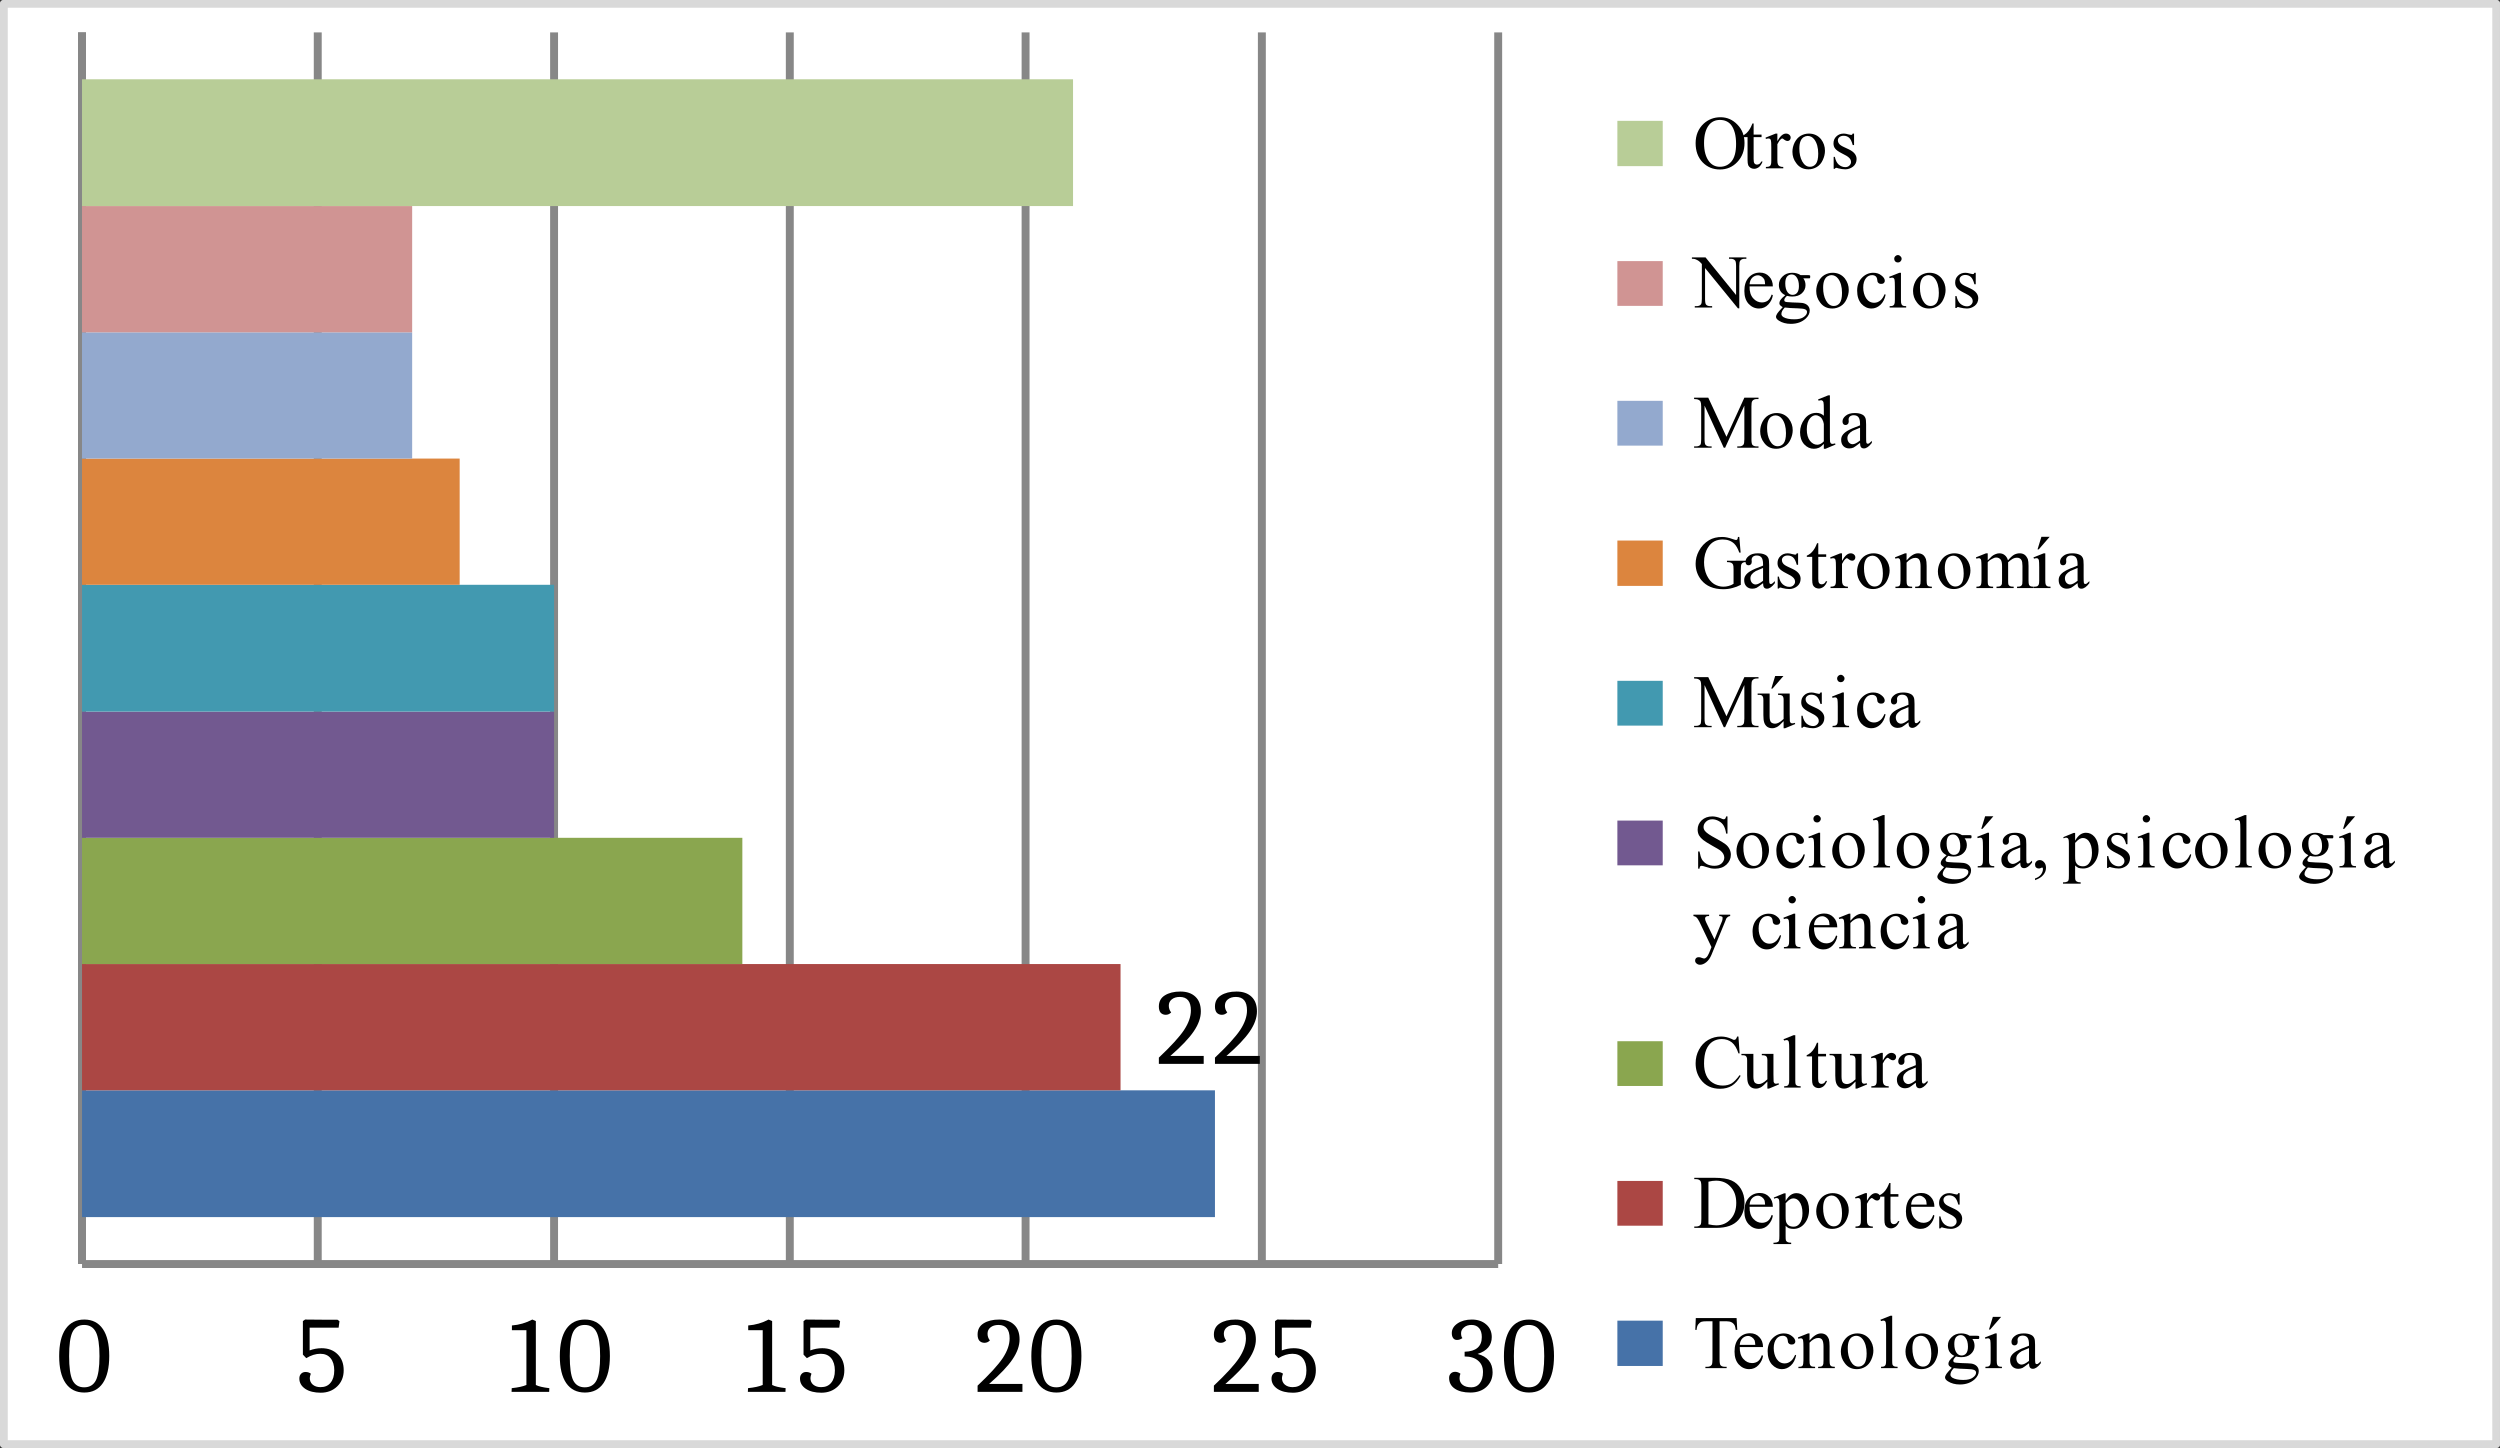 <?xml version="1.0" encoding="UTF-8"?>
<svg xmlns="http://www.w3.org/2000/svg" xmlns:xlink="http://www.w3.org/1999/xlink" width="231.7pt" height="134.199pt" viewBox="0 0 231.7 134.199" version="1.1">
<rect x="0" y="0" width="231.7" height="134.199" fill="#333333" stroke="none"/>
<defs>
<g>
<symbol overflow="visible" id="glyph0-0">
<path style="stroke:none;" d=""/>
</symbol>
<symbol overflow="visible" id="glyph0-1">
<path style="stroke:none;" d="M 1.406 -3.312 C 1.406 -2.27 1.508 -1.523 1.719 -1.078 C 1.938 -0.641 2.297 -0.422 2.797 -0.422 C 3.305 -0.422 3.672 -0.641 3.891 -1.078 C 4.109 -1.523 4.219 -2.27 4.219 -3.312 C 4.219 -4.352 4.109 -5.094 3.891 -5.531 C 3.672 -5.977 3.305 -6.203 2.797 -6.203 C 2.297 -6.203 1.938 -5.984 1.719 -5.547 C 1.508 -5.109 1.406 -4.363 1.406 -3.312 Z M 4.531 -0.812 C 4.133 -0.227 3.562 0.062 2.812 0.062 C 2.062 0.062 1.484 -0.227 1.078 -0.812 C 0.68 -1.395 0.484 -2.227 0.484 -3.312 C 0.484 -4.406 0.68 -5.242 1.078 -5.828 C 1.484 -6.41 2.062 -6.703 2.812 -6.703 C 3.562 -6.703 4.133 -6.41 4.531 -5.828 C 4.926 -5.254 5.125 -4.422 5.125 -3.328 C 5.125 -2.234 4.926 -1.395 4.531 -0.812 Z M 4.531 -0.812 "/>
</symbol>
<symbol overflow="visible" id="glyph0-2">
<path style="stroke:none;" d="M 1.375 -6.703 C 1.926 -6.691 2.477 -6.688 3.031 -6.688 C 3.594 -6.688 4.039 -6.688 4.375 -6.688 L 4.562 -6.547 L 4.484 -5.953 L 1.797 -5.953 L 1.797 -3.844 C 2.16 -3.977 2.531 -4.047 2.906 -4.047 C 3.52 -4.047 4.016 -3.859 4.391 -3.484 C 4.766 -3.117 4.953 -2.625 4.953 -2 C 4.953 -1.383 4.75 -0.883 4.344 -0.5 C 3.938 -0.113 3.43 0.078 2.828 0.078 C 2.234 0.078 1.754 -0.039 1.391 -0.281 C 1.023 -0.531 0.844 -0.848 0.844 -1.234 C 0.844 -1.422 0.895 -1.566 1 -1.672 C 1.102 -1.785 1.242 -1.844 1.422 -1.844 C 1.609 -1.844 1.77 -1.789 1.906 -1.688 C 1.844 -1.52 1.812 -1.383 1.812 -1.281 C 1.812 -1.031 1.898 -0.828 2.078 -0.672 C 2.266 -0.516 2.504 -0.438 2.797 -0.438 C 3.203 -0.438 3.516 -0.57 3.734 -0.844 C 3.961 -1.113 4.078 -1.492 4.078 -1.984 C 4.078 -2.473 3.961 -2.852 3.734 -3.125 C 3.516 -3.395 3.195 -3.531 2.781 -3.531 C 2.363 -3.531 1.93 -3.395 1.484 -3.125 L 1.172 -3.453 L 1.172 -6.562 Z M 1.375 -6.703 "/>
</symbol>
<symbol overflow="visible" id="glyph0-3">
<path style="stroke:none;" d="M 2.688 -5.719 L 1.344 -5.719 L 1.344 -6.156 C 2.02 -6.207 2.648 -6.391 3.234 -6.703 L 3.562 -6.562 L 3.562 -0.641 C 3.789 -0.516 4.207 -0.414 4.812 -0.344 L 4.797 0 L 1.312 0 L 1.328 -0.344 C 1.922 -0.406 2.375 -0.504 2.688 -0.641 Z M 2.688 -5.719 "/>
</symbol>
<symbol overflow="visible" id="glyph0-4">
<path style="stroke:none;" d="M 4.859 -0.734 L 4.859 0 L 0.703 0 L 0.703 -0.578 C 1.828 -1.641 2.602 -2.488 3.031 -3.125 C 3.457 -3.77 3.672 -4.379 3.672 -4.953 C 3.672 -5.785 3.328 -6.203 2.641 -6.203 C 2.328 -6.203 2.078 -6.125 1.891 -5.969 C 1.711 -5.82 1.625 -5.629 1.625 -5.391 C 1.625 -5.16 1.695 -4.953 1.844 -4.766 C 1.695 -4.617 1.531 -4.547 1.344 -4.547 C 1.156 -4.547 1 -4.609 0.875 -4.734 C 0.758 -4.867 0.703 -5.062 0.703 -5.312 C 0.703 -5.77 0.883 -6.113 1.25 -6.344 C 1.625 -6.582 2.109 -6.703 2.703 -6.703 C 3.297 -6.703 3.758 -6.539 4.094 -6.219 C 4.426 -5.906 4.594 -5.453 4.594 -4.859 C 4.594 -4.273 4.375 -3.66 3.938 -3.016 C 3.508 -2.379 2.785 -1.617 1.766 -0.734 Z M 4.859 -0.734 "/>
</symbol>
<symbol overflow="visible" id="glyph0-5">
<path style="stroke:none;" d="M 2.141 -3.281 L 2.141 -3.719 C 3.203 -3.75 3.734 -4.203 3.734 -5.078 C 3.734 -5.441 3.648 -5.719 3.484 -5.906 C 3.316 -6.102 3.082 -6.203 2.781 -6.203 C 2.488 -6.203 2.254 -6.125 2.078 -5.969 C 1.898 -5.82 1.812 -5.645 1.812 -5.438 C 1.812 -5.227 1.852 -5.078 1.938 -4.984 C 1.77 -4.867 1.602 -4.812 1.438 -4.812 C 1.281 -4.812 1.16 -4.867 1.078 -4.984 C 0.992 -5.098 0.953 -5.254 0.953 -5.453 C 0.953 -5.805 1.129 -6.102 1.484 -6.344 C 1.836 -6.582 2.281 -6.703 2.812 -6.703 C 3.352 -6.703 3.797 -6.551 4.141 -6.25 C 4.484 -5.957 4.656 -5.566 4.656 -5.078 C 4.656 -4.316 4.219 -3.797 3.344 -3.516 C 4.27 -3.266 4.734 -2.695 4.734 -1.812 C 4.734 -1.258 4.539 -0.805 4.156 -0.453 C 3.781 -0.109 3.285 0.062 2.672 0.062 C 2.066 0.062 1.586 -0.055 1.234 -0.297 C 0.879 -0.535 0.703 -0.867 0.703 -1.297 C 0.703 -1.461 0.754 -1.598 0.859 -1.703 C 0.961 -1.805 1.098 -1.859 1.266 -1.859 C 1.43 -1.859 1.594 -1.801 1.75 -1.688 C 1.695 -1.539 1.672 -1.398 1.672 -1.266 C 1.672 -1.004 1.77 -0.797 1.969 -0.641 C 2.164 -0.492 2.43 -0.422 2.766 -0.422 C 3.098 -0.422 3.359 -0.547 3.547 -0.797 C 3.742 -1.047 3.844 -1.395 3.844 -1.844 C 3.844 -2.289 3.691 -2.641 3.391 -2.891 C 3.098 -3.148 2.68 -3.281 2.141 -3.281 Z M 2.141 -3.281 "/>
</symbol>
<symbol overflow="visible" id="glyph1-0">
<path style="stroke:none;" d="M 0.969 0 L 0.969 -4.375 L 4.469 -4.375 L 4.469 0 Z M 1.078 -0.109 L 4.359 -0.109 L 4.359 -4.266 L 1.078 -4.266 Z M 1.078 -0.109 "/>
</symbol>
<symbol overflow="visible" id="glyph1-1">
<path style="stroke:none;" d="M 2.562 -4.734 C 3.164 -4.734 3.688 -4.504 4.125 -4.047 C 4.562 -3.598 4.781 -3.031 4.781 -2.344 C 4.781 -1.633 4.555 -1.047 4.109 -0.578 C 3.672 -0.117 3.133 0.109 2.5 0.109 C 1.863 0.109 1.328 -0.113 0.891 -0.562 C 0.461 -1.02 0.25 -1.609 0.25 -2.328 C 0.25 -3.066 0.5 -3.672 1 -4.141 C 1.438 -4.535 1.957 -4.734 2.562 -4.734 Z M 2.5 -4.484 C 2.082 -4.484 1.75 -4.332 1.5 -4.031 C 1.188 -3.645 1.031 -3.082 1.031 -2.344 C 1.031 -1.594 1.191 -1.016 1.516 -0.609 C 1.766 -0.297 2.094 -0.141 2.5 -0.141 C 2.938 -0.141 3.297 -0.305 3.578 -0.641 C 3.859 -0.984 4 -1.52 4 -2.25 C 4 -3.039 3.844 -3.633 3.531 -4.031 C 3.281 -4.332 2.938 -4.484 2.5 -4.484 Z M 2.5 -4.484 "/>
</symbol>
<symbol overflow="visible" id="glyph1-2">
<path style="stroke:none;" d="M 1.125 -4.156 L 1.125 -3.125 L 1.859 -3.125 L 1.859 -2.891 L 1.125 -2.891 L 1.125 -0.859 C 1.125 -0.66 1.148 -0.523 1.203 -0.453 C 1.266 -0.379 1.344 -0.344 1.438 -0.344 C 1.508 -0.344 1.582 -0.363 1.656 -0.406 C 1.727 -0.457 1.785 -0.531 1.828 -0.625 L 1.953 -0.625 C 1.867 -0.395 1.754 -0.223 1.609 -0.109 C 1.461 -0.004 1.316 0.047 1.172 0.047 C 1.066 0.047 0.961 0.02 0.859 -0.031 C 0.754 -0.094 0.676 -0.176 0.625 -0.281 C 0.582 -0.395 0.562 -0.562 0.562 -0.781 L 0.562 -2.891 L 0.062 -2.891 L 0.062 -3 C 0.188 -3.051 0.316 -3.133 0.453 -3.25 C 0.586 -3.375 0.703 -3.52 0.797 -3.688 C 0.848 -3.77 0.922 -3.926 1.016 -4.156 Z M 1.125 -4.156 "/>
</symbol>
<symbol overflow="visible" id="glyph1-3">
<path style="stroke:none;" d="M 1.141 -3.219 L 1.141 -2.516 C 1.398 -2.984 1.664 -3.219 1.938 -3.219 C 2.062 -3.219 2.164 -3.18 2.25 -3.109 C 2.332 -3.035 2.375 -2.945 2.375 -2.844 C 2.375 -2.75 2.344 -2.672 2.281 -2.609 C 2.227 -2.555 2.16 -2.531 2.078 -2.531 C 1.992 -2.531 1.898 -2.566 1.797 -2.641 C 1.703 -2.723 1.633 -2.766 1.594 -2.766 C 1.551 -2.766 1.504 -2.738 1.453 -2.688 C 1.348 -2.594 1.242 -2.441 1.141 -2.234 L 1.141 -0.734 C 1.141 -0.555 1.16 -0.426 1.203 -0.344 C 1.234 -0.281 1.285 -0.227 1.359 -0.188 C 1.43 -0.145 1.539 -0.125 1.688 -0.125 L 1.688 0 L 0.078 0 L 0.078 -0.125 C 0.234 -0.125 0.352 -0.148 0.438 -0.203 C 0.488 -0.234 0.523 -0.289 0.547 -0.375 C 0.566 -0.414 0.578 -0.523 0.578 -0.703 L 0.578 -1.922 C 0.578 -2.285 0.566 -2.5 0.547 -2.562 C 0.535 -2.633 0.508 -2.688 0.469 -2.719 C 0.426 -2.75 0.375 -2.766 0.312 -2.766 C 0.25 -2.766 0.172 -2.75 0.078 -2.719 L 0.047 -2.844 L 0.984 -3.219 Z M 1.141 -3.219 "/>
</symbol>
<symbol overflow="visible" id="glyph1-4">
<path style="stroke:none;" d="M 1.75 -3.219 C 2.227 -3.219 2.609 -3.039 2.891 -2.688 C 3.129 -2.375 3.25 -2.02 3.25 -1.625 C 3.25 -1.344 3.18 -1.055 3.047 -0.766 C 2.922 -0.484 2.738 -0.27 2.5 -0.125 C 2.258 0.02 2 0.094 1.719 0.094 C 1.238 0.094 0.863 -0.094 0.594 -0.469 C 0.352 -0.781 0.234 -1.133 0.234 -1.531 C 0.234 -1.82 0.301 -2.109 0.438 -2.391 C 0.582 -2.672 0.77 -2.879 1 -3.016 C 1.238 -3.148 1.488 -3.219 1.75 -3.219 Z M 1.641 -3 C 1.523 -3 1.406 -2.961 1.281 -2.891 C 1.156 -2.816 1.055 -2.691 0.984 -2.516 C 0.91 -2.336 0.875 -2.109 0.875 -1.828 C 0.875 -1.367 0.961 -0.973 1.141 -0.641 C 1.328 -0.305 1.566 -0.141 1.859 -0.141 C 2.078 -0.141 2.258 -0.227 2.406 -0.406 C 2.551 -0.594 2.625 -0.91 2.625 -1.359 C 2.625 -1.91 2.504 -2.348 2.266 -2.672 C 2.098 -2.891 1.891 -3 1.641 -3 Z M 1.641 -3 "/>
</symbol>
<symbol overflow="visible" id="glyph1-5">
<path style="stroke:none;" d="M 2.25 -3.219 L 2.25 -2.156 L 2.125 -2.156 C 2.039 -2.488 1.93 -2.711 1.797 -2.828 C 1.66 -2.953 1.488 -3.016 1.281 -3.016 C 1.125 -3.016 0.992 -2.973 0.891 -2.891 C 0.797 -2.805 0.75 -2.711 0.75 -2.609 C 0.75 -2.484 0.785 -2.375 0.859 -2.281 C 0.922 -2.188 1.062 -2.086 1.281 -1.984 L 1.781 -1.75 C 2.25 -1.52 2.484 -1.223 2.484 -0.859 C 2.484 -0.566 2.375 -0.332 2.156 -0.156 C 1.938 0.008 1.695 0.094 1.438 0.094 C 1.238 0.094 1.02 0.062 0.781 0 C 0.695 -0.031 0.633 -0.047 0.594 -0.047 C 0.539 -0.047 0.5 -0.016 0.469 0.047 L 0.359 0.047 L 0.359 -1.062 L 0.469 -1.062 C 0.531 -0.75 0.648 -0.508 0.828 -0.344 C 1.016 -0.188 1.219 -0.109 1.438 -0.109 C 1.594 -0.109 1.719 -0.156 1.812 -0.25 C 1.914 -0.344 1.969 -0.453 1.969 -0.578 C 1.969 -0.734 1.91 -0.863 1.797 -0.969 C 1.691 -1.082 1.473 -1.219 1.141 -1.375 C 0.816 -1.539 0.602 -1.691 0.5 -1.828 C 0.395 -1.953 0.344 -2.113 0.344 -2.312 C 0.344 -2.57 0.43 -2.785 0.609 -2.953 C 0.785 -3.129 1.016 -3.219 1.297 -3.219 C 1.422 -3.219 1.566 -3.191 1.734 -3.141 C 1.859 -3.109 1.938 -3.094 1.969 -3.094 C 2.008 -3.094 2.039 -3.098 2.062 -3.109 C 2.082 -3.129 2.102 -3.164 2.125 -3.219 Z M 2.25 -3.219 "/>
</symbol>
<symbol overflow="visible" id="glyph1-6">
<path style="stroke:none;" d="M -0.094 -4.641 L 1.172 -4.641 L 4 -1.156 L 4 -3.828 C 4 -4.117 3.969 -4.297 3.906 -4.359 C 3.82 -4.461 3.688 -4.516 3.5 -4.516 L 3.344 -4.516 L 3.344 -4.641 L 4.953 -4.641 L 4.953 -4.516 L 4.797 -4.516 C 4.598 -4.516 4.457 -4.453 4.375 -4.328 C 4.32 -4.254 4.297 -4.086 4.297 -3.828 L 4.297 0.078 L 4.172 0.078 L 1.125 -3.656 L 1.125 -0.797 C 1.125 -0.516 1.156 -0.336 1.219 -0.266 C 1.301 -0.172 1.43 -0.125 1.609 -0.125 L 1.781 -0.125 L 1.781 0 L 0.172 0 L 0.172 -0.125 L 0.328 -0.125 C 0.523 -0.125 0.664 -0.18 0.75 -0.297 C 0.801 -0.367 0.828 -0.535 0.828 -0.797 L 0.828 -4.031 C 0.691 -4.188 0.586 -4.285 0.516 -4.328 C 0.441 -4.379 0.336 -4.43 0.203 -4.484 C 0.141 -4.504 0.039 -4.516 -0.094 -4.516 Z M -0.094 -4.641 "/>
</symbol>
<symbol overflow="visible" id="glyph1-7">
<path style="stroke:none;" d="M 0.75 -1.953 C 0.738 -1.484 0.848 -1.117 1.078 -0.859 C 1.305 -0.598 1.578 -0.469 1.891 -0.469 C 2.086 -0.469 2.266 -0.52 2.422 -0.625 C 2.578 -0.738 2.703 -0.93 2.797 -1.203 L 2.906 -1.141 C 2.863 -0.828 2.723 -0.539 2.484 -0.281 C 2.254 -0.031 1.969 0.094 1.625 0.094 C 1.25 0.094 0.926 -0.051 0.656 -0.344 C 0.395 -0.633 0.266 -1.031 0.266 -1.531 C 0.266 -2.062 0.398 -2.477 0.672 -2.781 C 0.941 -3.082 1.285 -3.234 1.703 -3.234 C 2.055 -3.234 2.344 -3.113 2.562 -2.875 C 2.789 -2.645 2.906 -2.336 2.906 -1.953 Z M 0.75 -2.156 L 2.188 -2.156 C 2.176 -2.352 2.156 -2.492 2.125 -2.578 C 2.062 -2.703 1.973 -2.801 1.859 -2.875 C 1.754 -2.945 1.641 -2.984 1.516 -2.984 C 1.328 -2.984 1.156 -2.91 1 -2.766 C 0.852 -2.617 0.77 -2.414 0.75 -2.156 Z M 0.75 -2.156 "/>
</symbol>
<symbol overflow="visible" id="glyph1-8">
<path style="stroke:none;" d="M 1.062 -1.141 C 0.863 -1.234 0.711 -1.363 0.609 -1.531 C 0.516 -1.695 0.469 -1.883 0.469 -2.094 C 0.469 -2.395 0.582 -2.656 0.812 -2.875 C 1.039 -3.102 1.336 -3.219 1.703 -3.219 C 2.004 -3.219 2.266 -3.145 2.484 -3 L 3.141 -3 C 3.242 -3 3.301 -2.992 3.312 -2.984 C 3.332 -2.984 3.348 -2.977 3.359 -2.969 C 3.367 -2.945 3.375 -2.91 3.375 -2.859 C 3.375 -2.797 3.367 -2.754 3.359 -2.734 C 3.348 -2.723 3.332 -2.711 3.312 -2.703 C 3.301 -2.703 3.242 -2.703 3.141 -2.703 L 2.734 -2.703 C 2.867 -2.535 2.938 -2.32 2.938 -2.062 C 2.938 -1.77 2.82 -1.52 2.594 -1.312 C 2.375 -1.113 2.078 -1.016 1.703 -1.016 C 1.547 -1.016 1.383 -1.035 1.219 -1.078 C 1.125 -0.992 1.055 -0.914 1.016 -0.844 C 0.984 -0.781 0.969 -0.727 0.969 -0.688 C 0.969 -0.645 0.984 -0.602 1.016 -0.562 C 1.055 -0.531 1.133 -0.508 1.25 -0.5 C 1.312 -0.488 1.469 -0.477 1.719 -0.469 C 2.188 -0.457 2.492 -0.441 2.641 -0.422 C 2.848 -0.391 3.016 -0.312 3.141 -0.188 C 3.266 -0.062 3.328 0.094 3.328 0.281 C 3.328 0.539 3.207 0.785 2.969 1.016 C 2.613 1.348 2.148 1.516 1.578 1.516 C 1.141 1.516 0.77 1.414 0.469 1.219 C 0.289 1.102 0.203 0.984 0.203 0.859 C 0.203 0.805 0.219 0.75 0.25 0.688 C 0.281 0.602 0.359 0.488 0.484 0.344 C 0.504 0.32 0.617 0.195 0.828 -0.031 C 0.711 -0.102 0.629 -0.164 0.578 -0.219 C 0.535 -0.27 0.516 -0.332 0.516 -0.406 C 0.516 -0.488 0.547 -0.582 0.609 -0.688 C 0.672 -0.789 0.82 -0.941 1.062 -1.141 Z M 1.656 -3.062 C 1.477 -3.062 1.332 -2.992 1.219 -2.859 C 1.113 -2.723 1.062 -2.516 1.062 -2.234 C 1.062 -1.879 1.133 -1.602 1.281 -1.406 C 1.406 -1.25 1.555 -1.172 1.734 -1.172 C 1.91 -1.172 2.051 -1.234 2.156 -1.359 C 2.27 -1.492 2.328 -1.703 2.328 -1.984 C 2.328 -2.348 2.25 -2.629 2.094 -2.828 C 1.977 -2.984 1.832 -3.062 1.656 -3.062 Z M 1.016 0 C 0.91 0.113 0.832 0.219 0.781 0.312 C 0.727 0.414 0.703 0.516 0.703 0.609 C 0.703 0.711 0.766 0.805 0.891 0.891 C 1.117 1.023 1.453 1.094 1.891 1.094 C 2.297 1.094 2.594 1.02 2.781 0.875 C 2.977 0.738 3.078 0.586 3.078 0.422 C 3.078 0.305 3.02 0.223 2.906 0.172 C 2.789 0.117 2.555 0.086 2.203 0.078 C 1.691 0.066 1.297 0.039 1.016 0 Z M 1.016 0 "/>
</symbol>
<symbol overflow="visible" id="glyph1-9">
<path style="stroke:none;" d="M 2.875 -1.188 C 2.789 -0.781 2.625 -0.461 2.375 -0.234 C 2.133 -0.016 1.863 0.094 1.562 0.094 C 1.207 0.094 0.895 -0.051 0.625 -0.344 C 0.363 -0.645 0.234 -1.051 0.234 -1.562 C 0.234 -2.051 0.379 -2.445 0.672 -2.75 C 0.973 -3.062 1.328 -3.219 1.734 -3.219 C 2.035 -3.219 2.285 -3.133 2.484 -2.969 C 2.691 -2.812 2.797 -2.645 2.797 -2.469 C 2.797 -2.383 2.766 -2.316 2.703 -2.266 C 2.648 -2.211 2.57 -2.188 2.469 -2.188 C 2.332 -2.188 2.234 -2.227 2.172 -2.312 C 2.129 -2.352 2.102 -2.441 2.094 -2.578 C 2.082 -2.711 2.035 -2.816 1.953 -2.891 C 1.867 -2.961 1.758 -3 1.625 -3 C 1.395 -3 1.207 -2.91 1.062 -2.734 C 0.883 -2.516 0.797 -2.223 0.797 -1.859 C 0.797 -1.484 0.883 -1.148 1.062 -0.859 C 1.25 -0.578 1.5 -0.438 1.812 -0.438 C 2.031 -0.438 2.227 -0.516 2.406 -0.672 C 2.531 -0.773 2.656 -0.961 2.781 -1.234 Z M 2.875 -1.188 "/>
</symbol>
<symbol overflow="visible" id="glyph1-10">
<path style="stroke:none;" d="M 1.016 -4.859 C 1.109 -4.859 1.188 -4.82 1.25 -4.75 C 1.32 -4.688 1.359 -4.609 1.359 -4.516 C 1.359 -4.422 1.32 -4.336 1.25 -4.266 C 1.188 -4.203 1.109 -4.172 1.016 -4.172 C 0.922 -4.172 0.836 -4.203 0.766 -4.266 C 0.703 -4.336 0.672 -4.422 0.672 -4.516 C 0.672 -4.609 0.703 -4.688 0.766 -4.75 C 0.836 -4.82 0.922 -4.859 1.016 -4.859 Z M 1.297 -3.219 L 1.297 -0.703 C 1.297 -0.504 1.312 -0.375 1.344 -0.312 C 1.375 -0.25 1.414 -0.203 1.469 -0.172 C 1.52 -0.141 1.625 -0.125 1.781 -0.125 L 1.781 0 L 0.25 0 L 0.25 -0.125 C 0.406 -0.125 0.508 -0.141 0.562 -0.172 C 0.613 -0.203 0.656 -0.25 0.688 -0.312 C 0.719 -0.383 0.734 -0.516 0.734 -0.703 L 0.734 -1.922 C 0.734 -2.254 0.723 -2.473 0.703 -2.578 C 0.68 -2.648 0.656 -2.695 0.625 -2.719 C 0.594 -2.75 0.547 -2.766 0.484 -2.766 C 0.422 -2.766 0.344 -2.75 0.25 -2.719 L 0.203 -2.844 L 1.156 -3.219 Z M 1.297 -3.219 "/>
</symbol>
<symbol overflow="visible" id="glyph1-11">
<path style="stroke:none;" d="M 2.859 0 L 1.078 -3.906 L 1.078 -0.797 C 1.078 -0.516 1.109 -0.336 1.172 -0.266 C 1.254 -0.172 1.383 -0.125 1.562 -0.125 L 1.734 -0.125 L 1.734 0 L 0.109 0 L 0.109 -0.125 L 0.281 -0.125 C 0.477 -0.125 0.617 -0.18 0.703 -0.297 C 0.742 -0.367 0.766 -0.535 0.766 -0.797 L 0.766 -3.828 C 0.766 -4.035 0.742 -4.188 0.703 -4.281 C 0.672 -4.344 0.613 -4.395 0.531 -4.438 C 0.445 -4.488 0.305 -4.516 0.109 -4.516 L 0.109 -4.641 L 1.422 -4.641 L 3.109 -1.016 L 4.766 -4.641 L 6.078 -4.641 L 6.078 -4.516 L 5.922 -4.516 C 5.723 -4.516 5.582 -4.453 5.5 -4.328 C 5.445 -4.254 5.422 -4.086 5.422 -3.828 L 5.422 -0.797 C 5.422 -0.516 5.453 -0.336 5.516 -0.266 C 5.598 -0.172 5.734 -0.125 5.922 -0.125 L 6.078 -0.125 L 6.078 0 L 4.109 0 L 4.109 -0.125 L 4.266 -0.125 C 4.461 -0.125 4.602 -0.18 4.688 -0.297 C 4.738 -0.367 4.766 -0.535 4.766 -0.797 L 4.766 -3.906 L 2.984 0 Z M 2.859 0 "/>
</symbol>
<symbol overflow="visible" id="glyph1-12">
<path style="stroke:none;" d="M 2.438 -0.359 C 2.281 -0.191 2.129 -0.07 1.984 0 C 1.836 0.062 1.68 0.094 1.516 0.094 C 1.172 0.094 0.867 -0.047 0.609 -0.328 C 0.359 -0.617 0.234 -0.988 0.234 -1.438 C 0.234 -1.883 0.375 -2.297 0.656 -2.672 C 0.938 -3.047 1.301 -3.234 1.75 -3.234 C 2.02 -3.234 2.25 -3.145 2.438 -2.969 L 2.438 -3.547 C 2.438 -3.898 2.426 -4.117 2.406 -4.203 C 2.383 -4.285 2.352 -4.336 2.312 -4.359 C 2.281 -4.391 2.238 -4.406 2.188 -4.406 C 2.125 -4.406 2.047 -4.391 1.953 -4.359 L 1.906 -4.484 L 2.844 -4.859 L 3 -4.859 L 3 -1.234 C 3 -0.867 3.004 -0.645 3.016 -0.562 C 3.035 -0.488 3.062 -0.438 3.094 -0.406 C 3.133 -0.375 3.18 -0.359 3.234 -0.359 C 3.297 -0.359 3.379 -0.375 3.484 -0.406 L 3.516 -0.297 L 2.594 0.094 L 2.438 0.094 Z M 2.438 -0.594 L 2.438 -2.203 C 2.414 -2.359 2.367 -2.5 2.297 -2.625 C 2.234 -2.75 2.145 -2.844 2.031 -2.906 C 1.914 -2.977 1.805 -3.016 1.703 -3.016 C 1.504 -3.016 1.328 -2.926 1.172 -2.75 C 0.961 -2.508 0.859 -2.16 0.859 -1.703 C 0.859 -1.242 0.957 -0.891 1.156 -0.641 C 1.352 -0.398 1.578 -0.281 1.828 -0.281 C 2.035 -0.281 2.238 -0.383 2.438 -0.594 Z M 2.438 -0.594 "/>
</symbol>
<symbol overflow="visible" id="glyph1-13">
<path style="stroke:none;" d="M 2 -0.453 C 1.676 -0.203 1.473 -0.055 1.391 -0.016 C 1.266 0.035 1.133 0.062 1 0.062 C 0.781 0.062 0.598 -0.008 0.453 -0.156 C 0.316 -0.301 0.25 -0.492 0.25 -0.734 C 0.25 -0.891 0.285 -1.023 0.359 -1.141 C 0.453 -1.297 0.613 -1.441 0.844 -1.578 C 1.07 -1.711 1.457 -1.879 2 -2.078 L 2 -2.203 C 2 -2.516 1.945 -2.727 1.844 -2.844 C 1.75 -2.957 1.602 -3.016 1.406 -3.016 C 1.27 -3.016 1.156 -2.977 1.062 -2.906 C 0.977 -2.82 0.938 -2.727 0.938 -2.625 L 0.953 -2.438 C 0.953 -2.332 0.922 -2.25 0.859 -2.188 C 0.805 -2.133 0.738 -2.109 0.656 -2.109 C 0.57 -2.109 0.504 -2.133 0.453 -2.188 C 0.398 -2.25 0.375 -2.332 0.375 -2.438 C 0.375 -2.633 0.473 -2.812 0.672 -2.969 C 0.867 -3.133 1.148 -3.219 1.516 -3.219 C 1.797 -3.219 2.023 -3.172 2.203 -3.078 C 2.336 -3.016 2.438 -2.906 2.5 -2.75 C 2.539 -2.656 2.562 -2.457 2.562 -2.156 L 2.562 -1.094 C 2.562 -0.789 2.566 -0.602 2.578 -0.531 C 2.586 -0.469 2.602 -0.426 2.625 -0.406 C 2.656 -0.383 2.688 -0.375 2.719 -0.375 C 2.758 -0.375 2.789 -0.379 2.812 -0.391 C 2.863 -0.422 2.957 -0.504 3.094 -0.641 L 3.094 -0.453 C 2.832 -0.109 2.586 0.062 2.359 0.062 C 2.242 0.062 2.156 0.023 2.094 -0.047 C 2.031 -0.129 2 -0.266 2 -0.453 Z M 2 -0.672 L 2 -1.859 C 1.656 -1.723 1.43 -1.629 1.328 -1.578 C 1.148 -1.473 1.02 -1.363 0.938 -1.25 C 0.863 -1.145 0.828 -1.031 0.828 -0.906 C 0.828 -0.738 0.875 -0.598 0.969 -0.484 C 1.07 -0.379 1.188 -0.328 1.312 -0.328 C 1.477 -0.328 1.707 -0.441 2 -0.672 Z M 2 -0.672 "/>
</symbol>
<symbol overflow="visible" id="glyph1-14">
<path style="stroke:none;" d="M 4.297 -4.734 L 4.422 -3.281 L 4.297 -3.281 C 4.172 -3.645 4.016 -3.922 3.828 -4.109 C 3.555 -4.367 3.203 -4.5 2.766 -4.5 C 2.172 -4.5 1.723 -4.266 1.422 -3.797 C 1.16 -3.398 1.031 -2.93 1.031 -2.391 C 1.031 -1.953 1.113 -1.551 1.281 -1.188 C 1.457 -0.82 1.68 -0.551 1.953 -0.375 C 2.234 -0.207 2.52 -0.125 2.812 -0.125 C 2.977 -0.125 3.141 -0.145 3.297 -0.188 C 3.461 -0.227 3.617 -0.297 3.766 -0.391 L 3.766 -1.719 C 3.766 -1.957 3.75 -2.109 3.719 -2.172 C 3.688 -2.242 3.629 -2.301 3.547 -2.344 C 3.473 -2.383 3.344 -2.406 3.156 -2.406 L 3.156 -2.531 L 4.953 -2.531 L 4.953 -2.406 L 4.875 -2.406 C 4.695 -2.406 4.57 -2.344 4.5 -2.219 C 4.457 -2.133 4.438 -1.969 4.438 -1.719 L 4.438 -0.297 C 4.176 -0.16 3.914 -0.062 3.656 0 C 3.406 0.07 3.125 0.109 2.812 0.109 C 1.914 0.109 1.234 -0.176 0.766 -0.75 C 0.422 -1.188 0.25 -1.688 0.25 -2.25 C 0.25 -2.656 0.348 -3.047 0.547 -3.422 C 0.773 -3.859 1.094 -4.195 1.5 -4.438 C 1.832 -4.633 2.234 -4.734 2.703 -4.734 C 2.867 -4.734 3.02 -4.719 3.156 -4.688 C 3.289 -4.664 3.488 -4.609 3.75 -4.516 C 3.875 -4.473 3.957 -4.453 4 -4.453 C 4.039 -4.453 4.078 -4.469 4.109 -4.5 C 4.141 -4.539 4.16 -4.617 4.172 -4.734 Z M 4.297 -4.734 "/>
</symbol>
<symbol overflow="visible" id="glyph1-15">
<path style="stroke:none;" d="M 1.125 -2.562 C 1.5 -3 1.852 -3.219 2.188 -3.219 C 2.352 -3.219 2.5 -3.176 2.625 -3.094 C 2.75 -3.008 2.848 -2.867 2.922 -2.672 C 2.961 -2.535 2.984 -2.328 2.984 -2.047 L 2.984 -0.703 C 2.984 -0.504 3 -0.367 3.031 -0.297 C 3.062 -0.242 3.102 -0.203 3.156 -0.172 C 3.219 -0.141 3.32 -0.125 3.469 -0.125 L 3.469 0 L 1.922 0 L 1.922 -0.125 L 1.984 -0.125 C 2.129 -0.125 2.227 -0.145 2.281 -0.188 C 2.344 -0.227 2.383 -0.297 2.406 -0.391 C 2.414 -0.422 2.422 -0.523 2.422 -0.703 L 2.422 -1.984 C 2.422 -2.273 2.383 -2.484 2.312 -2.609 C 2.238 -2.734 2.113 -2.797 1.938 -2.797 C 1.664 -2.797 1.395 -2.648 1.125 -2.359 L 1.125 -0.703 C 1.125 -0.492 1.141 -0.363 1.172 -0.312 C 1.203 -0.25 1.242 -0.203 1.297 -0.172 C 1.359 -0.141 1.473 -0.125 1.641 -0.125 L 1.641 0 L 0.094 0 L 0.094 -0.125 L 0.156 -0.125 C 0.32 -0.125 0.43 -0.16 0.484 -0.234 C 0.535 -0.316 0.562 -0.473 0.562 -0.703 L 0.562 -1.875 C 0.562 -2.25 0.551 -2.477 0.531 -2.562 C 0.52 -2.645 0.492 -2.695 0.453 -2.719 C 0.422 -2.75 0.379 -2.766 0.328 -2.766 C 0.254 -2.766 0.176 -2.75 0.094 -2.719 L 0.047 -2.844 L 0.984 -3.219 L 1.125 -3.219 Z M 1.125 -2.562 "/>
</symbol>
<symbol overflow="visible" id="glyph1-16">
<path style="stroke:none;" d="M 1.156 -2.562 C 1.375 -2.789 1.504 -2.922 1.547 -2.953 C 1.648 -3.035 1.758 -3.098 1.875 -3.141 C 2 -3.191 2.117 -3.219 2.234 -3.219 C 2.43 -3.219 2.598 -3.16 2.734 -3.047 C 2.879 -2.93 2.977 -2.77 3.031 -2.562 C 3.258 -2.832 3.453 -3.008 3.609 -3.094 C 3.773 -3.176 3.945 -3.219 4.125 -3.219 C 4.289 -3.219 4.438 -3.176 4.562 -3.094 C 4.688 -3.008 4.789 -2.867 4.875 -2.672 C 4.914 -2.547 4.938 -2.336 4.938 -2.047 L 4.938 -0.703 C 4.938 -0.504 4.953 -0.367 4.984 -0.297 C 5.004 -0.254 5.047 -0.211 5.109 -0.172 C 5.172 -0.141 5.273 -0.125 5.422 -0.125 L 5.422 0 L 3.875 0 L 3.875 -0.125 L 3.938 -0.125 C 4.07 -0.125 4.176 -0.148 4.25 -0.203 C 4.301 -0.234 4.336 -0.289 4.359 -0.375 C 4.367 -0.414 4.375 -0.523 4.375 -0.703 L 4.375 -2.047 C 4.375 -2.305 4.344 -2.488 4.281 -2.594 C 4.195 -2.738 4.055 -2.812 3.859 -2.812 C 3.734 -2.812 3.609 -2.781 3.484 -2.719 C 3.367 -2.656 3.223 -2.547 3.047 -2.391 L 3.047 -0.703 C 3.047 -0.492 3.055 -0.363 3.078 -0.312 C 3.109 -0.258 3.156 -0.211 3.219 -0.172 C 3.281 -0.141 3.395 -0.125 3.562 -0.125 L 3.562 0 L 1.969 0 L 1.969 -0.125 C 2.145 -0.125 2.266 -0.145 2.328 -0.188 C 2.398 -0.227 2.445 -0.289 2.469 -0.375 C 2.477 -0.406 2.484 -0.516 2.484 -0.703 L 2.484 -2.047 C 2.484 -2.305 2.445 -2.492 2.375 -2.609 C 2.27 -2.754 2.129 -2.828 1.953 -2.828 C 1.828 -2.828 1.707 -2.789 1.594 -2.719 C 1.395 -2.625 1.25 -2.516 1.156 -2.391 L 1.156 -0.703 C 1.156 -0.504 1.164 -0.375 1.188 -0.312 C 1.219 -0.25 1.258 -0.203 1.312 -0.172 C 1.375 -0.141 1.488 -0.125 1.656 -0.125 L 1.656 0 L 0.109 0 L 0.109 -0.125 C 0.254 -0.125 0.352 -0.141 0.406 -0.172 C 0.469 -0.203 0.508 -0.25 0.531 -0.312 C 0.562 -0.383 0.578 -0.516 0.578 -0.703 L 0.578 -1.906 C 0.578 -2.25 0.566 -2.473 0.547 -2.578 C 0.535 -2.648 0.508 -2.695 0.469 -2.719 C 0.438 -2.75 0.395 -2.766 0.344 -2.766 C 0.281 -2.766 0.203 -2.75 0.109 -2.719 L 0.062 -2.844 L 1 -3.219 L 1.156 -3.219 Z M 1.156 -2.562 "/>
</symbol>
<symbol overflow="visible" id="glyph1-17">
<path style="stroke:none;" d="M 1.297 -3.219 L 1.297 -0.703 C 1.297 -0.504 1.312 -0.375 1.344 -0.312 C 1.375 -0.25 1.414 -0.203 1.469 -0.172 C 1.52 -0.141 1.625 -0.125 1.781 -0.125 L 1.781 0 L 0.25 0 L 0.25 -0.125 C 0.406 -0.125 0.508 -0.141 0.562 -0.172 C 0.613 -0.203 0.656 -0.25 0.688 -0.312 C 0.719 -0.383 0.734 -0.516 0.734 -0.703 L 0.734 -1.922 C 0.734 -2.254 0.723 -2.473 0.703 -2.578 C 0.68 -2.648 0.656 -2.695 0.625 -2.719 C 0.594 -2.75 0.547 -2.766 0.484 -2.766 C 0.422 -2.766 0.344 -2.75 0.25 -2.719 L 0.203 -2.844 L 1.156 -3.219 Z M 1.703 -4.75 L 0.688 -3.578 L 0.578 -3.578 L 0.938 -4.75 Z M 1.703 -4.75 "/>
</symbol>
<symbol overflow="visible" id="glyph1-18">
<path style="stroke:none;" d="M 2.969 -3.125 L 2.969 -1.234 C 2.969 -0.867 2.973 -0.645 2.984 -0.562 C 3.004 -0.488 3.031 -0.438 3.062 -0.406 C 3.102 -0.375 3.148 -0.359 3.203 -0.359 C 3.273 -0.359 3.352 -0.375 3.438 -0.406 L 3.484 -0.297 L 2.547 0.094 L 2.406 0.094 L 2.406 -0.562 C 2.133 -0.27 1.926 -0.086 1.781 -0.016 C 1.645 0.055 1.5 0.094 1.344 0.094 C 1.164 0.094 1.008 0.047 0.875 -0.047 C 0.75 -0.148 0.66 -0.281 0.609 -0.438 C 0.555 -0.602 0.531 -0.832 0.531 -1.125 L 0.531 -2.516 C 0.531 -2.672 0.516 -2.773 0.484 -2.828 C 0.453 -2.891 0.406 -2.938 0.344 -2.969 C 0.281 -3 0.164 -3.008 0 -3 L 0 -3.125 L 1.109 -3.125 L 1.109 -1.031 C 1.109 -0.738 1.156 -0.547 1.25 -0.453 C 1.352 -0.367 1.477 -0.328 1.625 -0.328 C 1.719 -0.328 1.828 -0.359 1.953 -0.422 C 2.078 -0.484 2.227 -0.598 2.406 -0.766 L 2.406 -2.547 C 2.406 -2.723 2.367 -2.844 2.297 -2.906 C 2.234 -2.969 2.098 -3 1.891 -3 L 1.891 -3.125 Z M 2.391 -4.75 L 1.375 -3.578 L 1.266 -3.578 L 1.625 -4.75 Z M 2.391 -4.75 "/>
</symbol>
<symbol overflow="visible" id="glyph1-19">
<path style="stroke:none;" d="M 3.203 -4.734 L 3.203 -3.141 L 3.078 -3.141 C 3.035 -3.441 2.961 -3.68 2.859 -3.859 C 2.754 -4.047 2.602 -4.191 2.406 -4.297 C 2.207 -4.41 2.004 -4.469 1.797 -4.469 C 1.566 -4.469 1.375 -4.395 1.219 -4.25 C 1.062 -4.102 0.984 -3.938 0.984 -3.75 C 0.984 -3.613 1.031 -3.488 1.125 -3.375 C 1.27 -3.195 1.609 -2.969 2.141 -2.688 C 2.566 -2.457 2.859 -2.281 3.016 -2.156 C 3.18 -2.031 3.305 -1.879 3.391 -1.703 C 3.473 -1.535 3.516 -1.363 3.516 -1.188 C 3.516 -0.832 3.379 -0.523 3.109 -0.266 C 2.836 -0.016 2.488 0.109 2.062 0.109 C 1.926 0.109 1.797 0.098 1.672 0.078 C 1.609 0.066 1.461 0.023 1.234 -0.047 C 1.016 -0.117 0.875 -0.156 0.812 -0.156 C 0.758 -0.156 0.711 -0.141 0.672 -0.109 C 0.641 -0.078 0.617 -0.004 0.609 0.109 L 0.484 0.109 L 0.484 -1.484 L 0.609 -1.484 C 0.672 -1.148 0.75 -0.898 0.844 -0.734 C 0.945 -0.566 1.098 -0.426 1.297 -0.312 C 1.504 -0.207 1.734 -0.156 1.984 -0.156 C 2.266 -0.156 2.488 -0.227 2.656 -0.375 C 2.82 -0.531 2.906 -0.711 2.906 -0.922 C 2.906 -1.035 2.875 -1.148 2.812 -1.266 C 2.75 -1.379 2.648 -1.488 2.516 -1.594 C 2.43 -1.656 2.191 -1.797 1.797 -2.016 C 1.398 -2.242 1.117 -2.422 0.953 -2.547 C 0.785 -2.68 0.656 -2.828 0.562 -2.984 C 0.477 -3.148 0.438 -3.328 0.438 -3.516 C 0.438 -3.848 0.562 -4.133 0.812 -4.375 C 1.07 -4.613 1.398 -4.734 1.797 -4.734 C 2.035 -4.734 2.297 -4.676 2.578 -4.562 C 2.703 -4.5 2.789 -4.469 2.844 -4.469 C 2.906 -4.469 2.953 -4.484 2.984 -4.516 C 3.023 -4.555 3.055 -4.629 3.078 -4.734 Z M 3.203 -4.734 "/>
</symbol>
<symbol overflow="visible" id="glyph1-20">
<path style="stroke:none;" d="M 1.297 -4.859 L 1.297 -0.703 C 1.297 -0.504 1.305 -0.375 1.328 -0.312 C 1.359 -0.25 1.406 -0.203 1.469 -0.172 C 1.531 -0.141 1.641 -0.125 1.797 -0.125 L 1.797 0 L 0.266 0 L 0.266 -0.125 C 0.41 -0.125 0.508 -0.141 0.562 -0.172 C 0.613 -0.203 0.656 -0.25 0.688 -0.312 C 0.719 -0.383 0.734 -0.516 0.734 -0.703 L 0.734 -3.547 C 0.734 -3.898 0.723 -4.117 0.703 -4.203 C 0.691 -4.285 0.664 -4.336 0.625 -4.359 C 0.594 -4.391 0.551 -4.406 0.5 -4.406 C 0.438 -4.406 0.359 -4.391 0.266 -4.359 L 0.203 -4.484 L 1.141 -4.859 Z M 1.297 -4.859 "/>
</symbol>
<symbol overflow="visible" id="glyph1-21">
<path style="stroke:none;" d="M 0.375 1.172 L 0.375 1.016 C 0.613 0.941 0.797 0.82 0.922 0.656 C 1.047 0.488 1.109 0.316 1.109 0.141 C 1.109 0.098 1.098 0.062 1.078 0.031 C 1.066 0.008 1.051 0 1.031 0 C 1.008 0 0.957 0.02 0.875 0.062 C 0.832 0.082 0.785 0.094 0.734 0.094 C 0.629 0.094 0.539 0.062 0.469 0 C 0.406 -0.07 0.375 -0.164 0.375 -0.281 C 0.375 -0.383 0.414 -0.477 0.5 -0.562 C 0.582 -0.645 0.688 -0.688 0.812 -0.688 C 0.969 -0.688 1.102 -0.617 1.219 -0.484 C 1.332 -0.359 1.391 -0.188 1.391 0.031 C 1.391 0.27 1.305 0.488 1.141 0.688 C 0.984 0.883 0.727 1.047 0.375 1.172 Z M 0.375 1.172 "/>
</symbol>
<symbol overflow="visible" id="glyph1-22">
<path style="stroke:none;" d=""/>
</symbol>
<symbol overflow="visible" id="glyph1-23">
<path style="stroke:none;" d="M 0 -2.812 L 0.953 -3.203 L 1.094 -3.203 L 1.094 -2.484 C 1.25 -2.754 1.406 -2.941 1.562 -3.047 C 1.727 -3.16 1.906 -3.219 2.094 -3.219 C 2.406 -3.219 2.664 -3.098 2.875 -2.859 C 3.133 -2.555 3.266 -2.16 3.266 -1.672 C 3.266 -1.141 3.109 -0.695 2.797 -0.344 C 2.535 -0.051 2.211 0.094 1.828 0.094 C 1.66 0.094 1.516 0.07 1.391 0.031 C 1.305 -0.008 1.207 -0.082 1.094 -0.188 L 1.094 0.766 C 1.094 0.984 1.102 1.117 1.125 1.172 C 1.156 1.234 1.203 1.281 1.266 1.312 C 1.328 1.352 1.441 1.375 1.609 1.375 L 1.609 1.5 L -0.031 1.5 L -0.031 1.375 L 0.062 1.375 C 0.188 1.375 0.297 1.348 0.391 1.297 C 0.43 1.273 0.461 1.234 0.484 1.172 C 0.504 1.117 0.516 0.977 0.516 0.75 L 0.516 -2.203 C 0.516 -2.41 0.504 -2.539 0.484 -2.594 C 0.473 -2.645 0.445 -2.688 0.406 -2.719 C 0.363 -2.75 0.312 -2.766 0.25 -2.766 C 0.188 -2.766 0.113 -2.742 0.031 -2.703 Z M 1.094 -2.281 L 1.094 -1.109 C 1.094 -0.859 1.102 -0.691 1.125 -0.609 C 1.156 -0.473 1.227 -0.352 1.344 -0.25 C 1.469 -0.156 1.629 -0.109 1.828 -0.109 C 2.047 -0.109 2.227 -0.195 2.375 -0.375 C 2.562 -0.602 2.656 -0.93 2.656 -1.359 C 2.656 -1.836 2.551 -2.207 2.344 -2.469 C 2.195 -2.645 2.02 -2.734 1.812 -2.734 C 1.707 -2.734 1.602 -2.703 1.5 -2.641 C 1.414 -2.598 1.281 -2.477 1.094 -2.281 Z M 1.094 -2.281 "/>
</symbol>
<symbol overflow="visible" id="glyph1-24">
<path style="stroke:none;" d="M 0.047 -3.125 L 1.5 -3.125 L 1.5 -3 L 1.422 -3 C 1.328 -3 1.254 -2.977 1.203 -2.938 C 1.148 -2.895 1.125 -2.836 1.125 -2.766 C 1.125 -2.68 1.16 -2.562 1.234 -2.406 L 2 -0.828 L 2.703 -2.547 C 2.734 -2.641 2.75 -2.734 2.75 -2.828 C 2.75 -2.867 2.742 -2.898 2.734 -2.922 C 2.711 -2.941 2.68 -2.957 2.641 -2.969 C 2.609 -2.988 2.539 -3 2.438 -3 L 2.438 -3.125 L 3.453 -3.125 L 3.453 -3 C 3.367 -2.988 3.305 -2.969 3.266 -2.938 C 3.223 -2.914 3.172 -2.867 3.109 -2.797 C 3.086 -2.766 3.051 -2.676 3 -2.531 L 1.719 0.594 C 1.594 0.895 1.43 1.125 1.234 1.281 C 1.035 1.438 0.844 1.516 0.656 1.516 C 0.531 1.516 0.422 1.473 0.328 1.391 C 0.242 1.316 0.203 1.227 0.203 1.125 C 0.203 1.031 0.234 0.953 0.297 0.891 C 0.359 0.836 0.441 0.812 0.547 0.812 C 0.629 0.812 0.734 0.836 0.859 0.891 C 0.953 0.922 1.008 0.938 1.031 0.938 C 1.102 0.938 1.176 0.898 1.25 0.828 C 1.332 0.754 1.414 0.617 1.5 0.422 L 1.719 -0.125 L 0.594 -2.484 C 0.562 -2.555 0.508 -2.645 0.438 -2.75 C 0.375 -2.832 0.328 -2.883 0.297 -2.906 C 0.242 -2.945 0.16 -2.977 0.047 -3 Z M 0.047 -3.125 "/>
</symbol>
<symbol overflow="visible" id="glyph1-25">
<path style="stroke:none;" d="M 4.219 -4.734 L 4.328 -3.172 L 4.219 -3.172 C 4.07 -3.641 3.867 -3.977 3.609 -4.188 C 3.348 -4.395 3.035 -4.5 2.672 -4.5 C 2.359 -4.5 2.078 -4.422 1.828 -4.266 C 1.578 -4.109 1.379 -3.859 1.234 -3.516 C 1.098 -3.172 1.031 -2.742 1.031 -2.234 C 1.031 -1.816 1.098 -1.453 1.234 -1.141 C 1.367 -0.836 1.57 -0.602 1.844 -0.438 C 2.113 -0.27 2.422 -0.188 2.766 -0.188 C 3.066 -0.188 3.332 -0.25 3.562 -0.375 C 3.789 -0.508 4.047 -0.77 4.328 -1.156 L 4.422 -1.094 C 4.191 -0.676 3.922 -0.367 3.609 -0.172 C 3.297 0.016 2.93 0.109 2.516 0.109 C 1.742 0.109 1.145 -0.176 0.719 -0.75 C 0.406 -1.176 0.25 -1.676 0.25 -2.25 C 0.25 -2.707 0.352 -3.129 0.562 -3.516 C 0.77 -3.91 1.055 -4.211 1.422 -4.422 C 1.785 -4.629 2.18 -4.734 2.609 -4.734 C 2.941 -4.734 3.273 -4.656 3.609 -4.5 C 3.703 -4.445 3.77 -4.422 3.812 -4.422 C 3.875 -4.422 3.926 -4.441 3.969 -4.484 C 4.031 -4.547 4.07 -4.629 4.094 -4.734 Z M 4.219 -4.734 "/>
</symbol>
<symbol overflow="visible" id="glyph1-26">
<path style="stroke:none;" d="M 2.969 -3.125 L 2.969 -1.234 C 2.969 -0.867 2.973 -0.645 2.984 -0.562 C 3.004 -0.488 3.031 -0.438 3.062 -0.406 C 3.102 -0.375 3.148 -0.359 3.203 -0.359 C 3.273 -0.359 3.352 -0.375 3.438 -0.406 L 3.484 -0.297 L 2.547 0.094 L 2.406 0.094 L 2.406 -0.562 C 2.133 -0.27 1.926 -0.086 1.781 -0.016 C 1.645 0.055 1.5 0.094 1.344 0.094 C 1.164 0.094 1.008 0.047 0.875 -0.047 C 0.75 -0.148 0.66 -0.281 0.609 -0.438 C 0.555 -0.602 0.531 -0.832 0.531 -1.125 L 0.531 -2.516 C 0.531 -2.672 0.516 -2.773 0.484 -2.828 C 0.453 -2.891 0.406 -2.938 0.344 -2.969 C 0.281 -3 0.164 -3.008 0 -3 L 0 -3.125 L 1.109 -3.125 L 1.109 -1.031 C 1.109 -0.738 1.156 -0.547 1.25 -0.453 C 1.352 -0.367 1.477 -0.328 1.625 -0.328 C 1.719 -0.328 1.828 -0.359 1.953 -0.422 C 2.078 -0.484 2.227 -0.598 2.406 -0.766 L 2.406 -2.547 C 2.406 -2.723 2.367 -2.844 2.297 -2.906 C 2.234 -2.969 2.098 -3 1.891 -3 L 1.891 -3.125 Z M 2.969 -3.125 "/>
</symbol>
<symbol overflow="visible" id="glyph1-27">
<path style="stroke:none;" d="M 0.125 0 L 0.125 -0.125 L 0.297 -0.125 C 0.492 -0.125 0.633 -0.188 0.719 -0.312 C 0.758 -0.383 0.781 -0.555 0.781 -0.828 L 0.781 -3.812 C 0.781 -4.102 0.75 -4.285 0.688 -4.359 C 0.602 -4.461 0.473 -4.516 0.297 -4.516 L 0.125 -4.516 L 0.125 -4.641 L 2 -4.641 C 2.695 -4.641 3.223 -4.555 3.578 -4.391 C 3.941 -4.234 4.234 -3.973 4.453 -3.609 C 4.672 -3.242 4.781 -2.82 4.781 -2.344 C 4.781 -1.695 4.586 -1.156 4.203 -0.719 C 3.766 -0.238 3.094 0 2.188 0 Z M 1.438 -0.328 C 1.727 -0.266 1.973 -0.234 2.172 -0.234 C 2.703 -0.234 3.141 -0.422 3.484 -0.797 C 3.836 -1.172 4.016 -1.676 4.016 -2.312 C 4.016 -2.945 3.836 -3.445 3.484 -3.812 C 3.141 -4.188 2.691 -4.375 2.141 -4.375 C 1.93 -4.375 1.695 -4.344 1.438 -4.281 Z M 1.438 -0.328 "/>
</symbol>
<symbol overflow="visible" id="glyph1-28">
<path style="stroke:none;" d="M 4.047 -4.641 L 4.109 -3.547 L 3.969 -3.547 C 3.945 -3.734 3.914 -3.867 3.875 -3.953 C 3.801 -4.086 3.703 -4.188 3.578 -4.25 C 3.461 -4.312 3.312 -4.344 3.125 -4.344 L 2.469 -4.344 L 2.469 -0.797 C 2.469 -0.516 2.5 -0.336 2.562 -0.266 C 2.645 -0.172 2.781 -0.125 2.969 -0.125 L 3.125 -0.125 L 3.125 0 L 1.156 0 L 1.156 -0.125 L 1.328 -0.125 C 1.516 -0.125 1.648 -0.18 1.734 -0.297 C 1.785 -0.367 1.812 -0.535 1.812 -0.797 L 1.812 -4.344 L 1.266 -4.344 C 1.047 -4.344 0.891 -4.328 0.797 -4.297 C 0.68 -4.254 0.578 -4.172 0.484 -4.047 C 0.398 -3.922 0.352 -3.754 0.344 -3.547 L 0.219 -3.547 L 0.266 -4.641 Z M 4.047 -4.641 "/>
</symbol>
</g>
<clipPath id="clip1">
  <path d="M 0 0 L 231.699 0 L 231.699 134 L 0 134 Z M 0 0 "/>
</clipPath>
<clipPath id="clip2">
  <path d="M 0 0 L 231.699 0 L 231.699 134.199 L 0 134.199 Z M 0 0 "/>
</clipPath>
</defs>
<g id="surface1">
<g clip-path="url(#clip1)" clip-rule="nonzero">
<path style=" stroke:none;fill-rule:evenodd;fill:rgb(100%,100%,100%);fill-opacity:1;" d="M 115.852 133.848 L 0.352 133.848 L 0.352 0.348 L 231.352 0.348 L 231.352 133.848 Z M 115.852 133.848 "/>
</g>
<g clip-path="url(#clip2)" clip-rule="nonzero">
<path style="fill:none;stroke-width:0.735;stroke-linecap:butt;stroke-linejoin:round;stroke:rgb(85.097%,85.097%,85.097%);stroke-opacity:1;stroke-miterlimit:10;" d="M 115.852 -133.848 L 0.352 -133.848 L 0.352 -0.348 L 231.352 -0.348 L 231.352 -133.848 Z M 115.852 -133.848 " transform="matrix(1,0,0,-1,0,0)"/>
</g>
<path style=" stroke:none;fill-rule:evenodd;fill:rgb(100%,100%,100%);fill-opacity:1;" d="M 73.199 117.199 L 7.602 117.199 L 7.602 3 L 138.852 3 L 138.852 117.199 Z M 73.199 117.199 "/>
<path style="fill:none;stroke-width:0.735;stroke-linecap:butt;stroke-linejoin:round;stroke:rgb(52.94%,52.94%,52.94%);stroke-opacity:1;stroke-miterlimit:10;" d="M 7.602 -3 L 7.602 -117.148 " transform="matrix(1,0,0,-1,0,0)"/>
<path style="fill:none;stroke-width:0.735;stroke-linecap:butt;stroke-linejoin:round;stroke:rgb(52.94%,52.94%,52.94%);stroke-opacity:1;stroke-miterlimit:10;" d="M 29.449 -3 L 29.449 -117.148 " transform="matrix(1,0,0,-1,0,0)"/>
<path style="fill:none;stroke-width:0.735;stroke-linecap:butt;stroke-linejoin:round;stroke:rgb(52.94%,52.94%,52.94%);stroke-opacity:1;stroke-miterlimit:10;" d="M 51.352 -3 L 51.352 -117.148 " transform="matrix(1,0,0,-1,0,0)"/>
<path style="fill:none;stroke-width:0.735;stroke-linecap:butt;stroke-linejoin:round;stroke:rgb(52.94%,52.94%,52.94%);stroke-opacity:1;stroke-miterlimit:10;" d="M 73.199 -3 L 73.199 -117.148 " transform="matrix(1,0,0,-1,0,0)"/>
<path style="fill:none;stroke-width:0.735;stroke-linecap:butt;stroke-linejoin:round;stroke:rgb(52.94%,52.94%,52.94%);stroke-opacity:1;stroke-miterlimit:10;" d="M 95.051 -3 L 95.051 -117.148 " transform="matrix(1,0,0,-1,0,0)"/>
<path style="fill:none;stroke-width:0.735;stroke-linecap:butt;stroke-linejoin:round;stroke:rgb(52.94%,52.94%,52.94%);stroke-opacity:1;stroke-miterlimit:10;" d="M 116.949 -3 L 116.949 -117.148 " transform="matrix(1,0,0,-1,0,0)"/>
<path style="fill:none;stroke-width:0.735;stroke-linecap:butt;stroke-linejoin:round;stroke:rgb(52.94%,52.94%,52.94%);stroke-opacity:1;stroke-miterlimit:10;" d="M 138.852 -3 L 138.852 -117.148 " transform="matrix(1,0,0,-1,0,0)"/>
<path style="fill:none;stroke-width:0.735;stroke-linecap:butt;stroke-linejoin:round;stroke:rgb(52.94%,52.94%,52.94%);stroke-opacity:1;stroke-miterlimit:10;" d="M 7.602 -117.148 L 7.602 -3 " transform="matrix(1,0,0,-1,0,0)"/>
<path style="fill:none;stroke-width:0.735;stroke-linecap:butt;stroke-linejoin:round;stroke:rgb(52.94%,52.94%,52.94%);stroke-opacity:1;stroke-miterlimit:10;" d="M 7.602 -117.148 L 138.852 -117.148 " transform="matrix(1,0,0,-1,0,0)"/>
<path style=" stroke:none;fill-rule:evenodd;fill:rgb(27.451%,44.705%,65.881%);fill-opacity:1;" d="M 7.602 101.051 L 112.602 101.051 L 112.602 112.801 L 7.602 112.801 Z M 7.602 101.051 "/>
<path style=" stroke:none;fill-rule:evenodd;fill:rgb(67.058%,27.843%,26.666%);fill-opacity:1;" d="M 7.602 89.348 L 103.852 89.348 L 103.852 101.051 L 7.602 101.051 Z M 7.602 89.348 "/>
<path style=" stroke:none;fill-rule:evenodd;fill:rgb(54.117%,65.097%,30.98%);fill-opacity:1;" d="M 7.602 77.648 L 68.801 77.648 L 68.801 89.348 L 7.602 89.348 Z M 7.602 77.648 "/>
<path style=" stroke:none;fill-rule:evenodd;fill:rgb(44.705%,34.901%,56.47%);fill-opacity:1;" d="M 7.602 65.949 L 51.352 65.949 L 51.352 77.648 L 7.602 77.648 Z M 7.602 65.949 "/>
<path style=" stroke:none;fill-rule:evenodd;fill:rgb(25.882%,59.999%,69.019%);fill-opacity:1;" d="M 7.602 54.199 L 51.352 54.199 L 51.352 65.949 L 7.602 65.949 Z M 7.602 54.199 "/>
<path style=" stroke:none;fill-rule:evenodd;fill:rgb(86.273%,52.156%,24.313%);fill-opacity:1;" d="M 7.602 42.5 L 42.602 42.5 L 42.602 54.199 L 7.602 54.199 Z M 7.602 42.5 "/>
<path style=" stroke:none;fill-rule:evenodd;fill:rgb(57.646%,66.273%,80.783%);fill-opacity:1;" d="M 7.602 30.801 L 38.199 30.801 L 38.199 42.5 L 7.602 42.5 Z M 7.602 30.801 "/>
<path style=" stroke:none;fill-rule:evenodd;fill:rgb(81.567%,58.038%,57.646%);fill-opacity:1;" d="M 7.602 19.098 L 38.199 19.098 L 38.199 30.801 L 7.602 30.801 Z M 7.602 19.098 "/>
<path style=" stroke:none;fill-rule:evenodd;fill:rgb(72.156%,80.391%,59.215%);fill-opacity:1;" d="M 7.602 7.348 L 99.449 7.348 L 99.449 19.098 L 7.602 19.098 Z M 7.602 7.348 "/>
<g style="fill:rgb(0%,0%,0%);fill-opacity:1;">
  <use xlink:href="#glyph0-1" x="5" y="128.999"/>
</g>
<g style="fill:rgb(0%,0%,0%);fill-opacity:1;">
  <use xlink:href="#glyph0-2" x="26.9" y="128.999"/>
</g>
<g style="fill:rgb(0%,0%,0%);fill-opacity:1;">
  <use xlink:href="#glyph0-3" x="46.1" y="128.999"/>
</g>
<g style="fill:rgb(0%,0%,0%);fill-opacity:1;">
  <use xlink:href="#glyph0-1" x="51.4" y="128.999"/>
</g>
<g style="fill:rgb(0%,0%,0%);fill-opacity:1;">
  <use xlink:href="#glyph0-3" x="68" y="128.999"/>
</g>
<g style="fill:rgb(0%,0%,0%);fill-opacity:1;">
  <use xlink:href="#glyph0-2" x="73.3" y="128.999"/>
</g>
<g style="fill:rgb(0%,0%,0%);fill-opacity:1;">
  <use xlink:href="#glyph0-4" x="89.9" y="128.999"/>
</g>
<g style="fill:rgb(0%,0%,0%);fill-opacity:1;">
  <use xlink:href="#glyph0-1" x="95.1" y="128.999"/>
</g>
<g style="fill:rgb(0%,0%,0%);fill-opacity:1;">
  <use xlink:href="#glyph0-4" x="111.8" y="128.999"/>
</g>
<g style="fill:rgb(0%,0%,0%);fill-opacity:1;">
  <use xlink:href="#glyph0-2" x="117" y="128.999"/>
</g>
<g style="fill:rgb(0%,0%,0%);fill-opacity:1;">
  <use xlink:href="#glyph0-5" x="133.6" y="128.999"/>
</g>
<g style="fill:rgb(0%,0%,0%);fill-opacity:1;">
  <use xlink:href="#glyph0-1" x="138.9" y="128.999"/>
</g>
<g style="fill:rgb(0%,0%,0%);fill-opacity:1;">
  <use xlink:href="#glyph0-4" x="106.7" y="98.599"/>
</g>
<g style="fill:rgb(0%,0%,0%);fill-opacity:1;">
  <use xlink:href="#glyph0-4" x="111.9" y="98.599"/>
</g>
<path style=" stroke:none;fill-rule:evenodd;fill:rgb(27.451%,44.705%,65.881%);fill-opacity:1;" d="M 152 126.598 L 149.898 126.598 L 149.898 122.398 L 154.102 122.398 L 154.102 126.598 Z M 152 126.598 "/>
<path style=" stroke:none;fill-rule:evenodd;fill:rgb(67.058%,27.843%,26.666%);fill-opacity:1;" d="M 152 113.598 L 149.898 113.598 L 149.898 109.449 L 154.102 109.449 L 154.102 113.598 Z M 152 113.598 "/>
<path style=" stroke:none;fill-rule:evenodd;fill:rgb(54.117%,65.097%,30.98%);fill-opacity:1;" d="M 152 100.648 L 149.898 100.648 L 149.898 96.5 L 154.102 96.5 L 154.102 100.648 Z M 152 100.648 "/>
<path style=" stroke:none;fill-rule:evenodd;fill:rgb(44.705%,34.901%,56.47%);fill-opacity:1;" d="M 152 80.199 L 149.898 80.199 L 149.898 76.051 L 154.102 76.051 L 154.102 80.199 Z M 152 80.199 "/>
<path style=" stroke:none;fill-rule:evenodd;fill:rgb(25.882%,59.999%,69.019%);fill-opacity:1;" d="M 152 67.25 L 149.898 67.25 L 149.898 63.098 L 154.102 63.098 L 154.102 67.25 Z M 152 67.25 "/>
<path style=" stroke:none;fill-rule:evenodd;fill:rgb(86.273%,52.156%,24.313%);fill-opacity:1;" d="M 152 54.301 L 149.898 54.301 L 149.898 50.098 L 154.102 50.098 L 154.102 54.301 Z M 152 54.301 "/>
<path style=" stroke:none;fill-rule:evenodd;fill:rgb(57.646%,66.273%,80.783%);fill-opacity:1;" d="M 152 41.301 L 149.898 41.301 L 149.898 37.148 L 154.102 37.148 L 154.102 41.301 Z M 152 41.301 "/>
<path style=" stroke:none;fill-rule:evenodd;fill:rgb(81.567%,58.038%,57.646%);fill-opacity:1;" d="M 152 28.348 L 149.898 28.348 L 149.898 24.199 L 154.102 24.199 L 154.102 28.348 Z M 152 28.348 "/>
<path style=" stroke:none;fill-rule:evenodd;fill:rgb(72.156%,80.391%,59.215%);fill-opacity:1;" d="M 152 15.398 L 149.898 15.398 L 149.898 11.199 L 154.102 11.199 L 154.102 15.398 Z M 152 15.398 "/>
<g style="fill:rgb(0%,0%,0%);fill-opacity:1;">
  <use xlink:href="#glyph1-1" x="156.9" y="15.599"/>
</g>
<g style="fill:rgb(0%,0%,0%);fill-opacity:1;">
  <use xlink:href="#glyph1-2" x="161.401" y="15.599"/>
</g>
<g style="fill:rgb(0%,0%,0%);fill-opacity:1;">
  <use xlink:href="#glyph1-3" x="163.585" y="15.599"/>
</g>
<g style="fill:rgb(0%,0%,0%);fill-opacity:1;">
  <use xlink:href="#glyph1-4" x="165.888" y="15.599"/>
</g>
<g style="fill:rgb(0%,0%,0%);fill-opacity:1;">
  <use xlink:href="#glyph1-5" x="169.584" y="15.599"/>
</g>
<g style="fill:rgb(0%,0%,0%);fill-opacity:1;">
  <use xlink:href="#glyph1-6" x="156.9" y="28.499"/>
</g>
<g style="fill:rgb(0%,0%,0%);fill-opacity:1;">
  <use xlink:href="#glyph1-7" x="161.401" y="28.499"/>
</g>
<g style="fill:rgb(0%,0%,0%);fill-opacity:1;">
  <use xlink:href="#glyph1-8" x="164.397" y="28.499"/>
</g>
<g style="fill:rgb(0%,0%,0%);fill-opacity:1;">
  <use xlink:href="#glyph1-4" x="168.093" y="28.499"/>
</g>
<g style="fill:rgb(0%,0%,0%);fill-opacity:1;">
  <use xlink:href="#glyph1-9" x="171.887" y="28.499"/>
</g>
<g style="fill:rgb(0%,0%,0%);fill-opacity:1;">
  <use xlink:href="#glyph1-10" x="174.883" y="28.499"/>
</g>
<g style="fill:rgb(0%,0%,0%);fill-opacity:1;">
  <use xlink:href="#glyph1-4" x="177.067" y="28.499"/>
</g>
<g style="fill:rgb(0%,0%,0%);fill-opacity:1;">
  <use xlink:href="#glyph1-5" x="180.861" y="28.499"/>
</g>
<g style="fill:rgb(0%,0%,0%);fill-opacity:1;">
  <use xlink:href="#glyph1-11" x="156.9" y="41.499"/>
</g>
<g style="fill:rgb(0%,0%,0%);fill-opacity:1;">
  <use xlink:href="#glyph1-4" x="162.899" y="41.499"/>
</g>
<g style="fill:rgb(0%,0%,0%);fill-opacity:1;">
  <use xlink:href="#glyph1-12" x="166.595" y="41.499"/>
</g>
<g style="fill:rgb(0%,0%,0%);fill-opacity:1;">
  <use xlink:href="#glyph1-13" x="170.389" y="41.499"/>
</g>
<g style="fill:rgb(0%,0%,0%);fill-opacity:1;">
  <use xlink:href="#glyph1-14" x="156.9" y="54.499"/>
</g>
<g style="fill:rgb(0%,0%,0%);fill-opacity:1;">
  <use xlink:href="#glyph1-13" x="161.401" y="54.499"/>
</g>
<g style="fill:rgb(0%,0%,0%);fill-opacity:1;">
  <use xlink:href="#glyph1-5" x="164.397" y="54.499"/>
</g>
<g style="fill:rgb(0%,0%,0%);fill-opacity:1;">
  <use xlink:href="#glyph1-2" x="167.393" y="54.499"/>
</g>
<g style="fill:rgb(0%,0%,0%);fill-opacity:1;">
  <use xlink:href="#glyph1-3" x="169.577" y="54.499"/>
</g>
<g style="fill:rgb(0%,0%,0%);fill-opacity:1;">
  <use xlink:href="#glyph1-4" x="171.88" y="54.499"/>
</g>
<g style="fill:rgb(0%,0%,0%);fill-opacity:1;">
  <use xlink:href="#glyph1-15" x="175.576" y="54.499"/>
</g>
<g style="fill:rgb(0%,0%,0%);fill-opacity:1;">
  <use xlink:href="#glyph1-4" x="179.37" y="54.499"/>
</g>
<g style="fill:rgb(0%,0%,0%);fill-opacity:1;">
  <use xlink:href="#glyph1-16" x="183.066" y="54.499"/>
</g>
<g style="fill:rgb(0%,0%,0%);fill-opacity:1;">
  <use xlink:href="#glyph1-17" x="188.26" y="54.499"/>
</g>
<g style="fill:rgb(0%,0%,0%);fill-opacity:1;">
  <use xlink:href="#glyph1-13" x="190.549" y="54.499"/>
</g>
<g style="fill:rgb(0%,0%,0%);fill-opacity:1;">
  <use xlink:href="#glyph1-11" x="156.9" y="67.399"/>
</g>
<g style="fill:rgb(0%,0%,0%);fill-opacity:1;">
  <use xlink:href="#glyph1-18" x="162.899" y="67.399"/>
</g>
<g style="fill:rgb(0%,0%,0%);fill-opacity:1;">
  <use xlink:href="#glyph1-5" x="166.595" y="67.399"/>
</g>
<g style="fill:rgb(0%,0%,0%);fill-opacity:1;">
  <use xlink:href="#glyph1-10" x="169.591" y="67.399"/>
</g>
<g style="fill:rgb(0%,0%,0%);fill-opacity:1;">
  <use xlink:href="#glyph1-9" x="171.88" y="67.399"/>
</g>
<g style="fill:rgb(0%,0%,0%);fill-opacity:1;">
  <use xlink:href="#glyph1-13" x="174.876" y="67.399"/>
</g>
<g style="fill:rgb(0%,0%,0%);fill-opacity:1;">
  <use xlink:href="#glyph1-19" x="156.9" y="80.399"/>
</g>
<g style="fill:rgb(0%,0%,0%);fill-opacity:1;">
  <use xlink:href="#glyph1-4" x="160.701" y="80.399"/>
</g>
<g style="fill:rgb(0%,0%,0%);fill-opacity:1;">
  <use xlink:href="#glyph1-9" x="164.397" y="80.399"/>
</g>
<g style="fill:rgb(0%,0%,0%);fill-opacity:1;">
  <use xlink:href="#glyph1-10" x="167.393" y="80.399"/>
</g>
<g style="fill:rgb(0%,0%,0%);fill-opacity:1;">
  <use xlink:href="#glyph1-4" x="169.577" y="80.399"/>
</g>
<g style="fill:rgb(0%,0%,0%);fill-opacity:1;">
  <use xlink:href="#glyph1-20" x="173.371" y="80.399"/>
</g>
<g style="fill:rgb(0%,0%,0%);fill-opacity:1;">
  <use xlink:href="#glyph1-4" x="175.555" y="80.399"/>
</g>
<g style="fill:rgb(0%,0%,0%);fill-opacity:1;">
  <use xlink:href="#glyph1-8" x="179.349" y="80.399"/>
</g>
<g style="fill:rgb(0%,0%,0%);fill-opacity:1;">
  <use xlink:href="#glyph1-17" x="183.045" y="80.399"/>
</g>
<g style="fill:rgb(0%,0%,0%);fill-opacity:1;">
  <use xlink:href="#glyph1-13" x="185.236" y="80.399"/>
</g>
<g style="fill:rgb(0%,0%,0%);fill-opacity:1;">
  <use xlink:href="#glyph1-21" x="188.232" y="80.399"/>
</g>
<g style="fill:rgb(0%,0%,0%);fill-opacity:1;">
  <use xlink:href="#glyph1-22" x="189.73" y="80.399"/>
</g>
<g style="fill:rgb(0%,0%,0%);fill-opacity:1;">
  <use xlink:href="#glyph1-23" x="191.228" y="80.399"/>
</g>
<g style="fill:rgb(0%,0%,0%);fill-opacity:1;">
  <use xlink:href="#glyph1-5" x="194.924" y="80.399"/>
</g>
<g style="fill:rgb(0%,0%,0%);fill-opacity:1;">
  <use xlink:href="#glyph1-10" x="197.913" y="80.399"/>
</g>
<g style="fill:rgb(0%,0%,0%);fill-opacity:1;">
  <use xlink:href="#glyph1-9" x="200.209" y="80.399"/>
</g>
<g style="fill:rgb(0%,0%,0%);fill-opacity:1;">
  <use xlink:href="#glyph1-4" x="203.205" y="80.399"/>
</g>
<g style="fill:rgb(0%,0%,0%);fill-opacity:1;">
  <use xlink:href="#glyph1-20" x="206.901" y="80.399"/>
</g>
<g style="fill:rgb(0%,0%,0%);fill-opacity:1;">
  <use xlink:href="#glyph1-4" x="209.085" y="80.399"/>
</g>
<g style="fill:rgb(0%,0%,0%);fill-opacity:1;">
  <use xlink:href="#glyph1-8" x="212.879" y="80.399"/>
</g>
<g style="fill:rgb(0%,0%,0%);fill-opacity:1;">
  <use xlink:href="#glyph1-17" x="216.575" y="80.399"/>
</g>
<g style="fill:rgb(0%,0%,0%);fill-opacity:1;">
  <use xlink:href="#glyph1-13" x="218.864" y="80.399"/>
</g>
<g style="fill:rgb(0%,0%,0%);fill-opacity:1;">
  <use xlink:href="#glyph1-24" x="156.9" y="87.899"/>
</g>
<g style="fill:rgb(0%,0%,0%);fill-opacity:1;">
  <use xlink:href="#glyph1-22" x="160.694" y="87.899"/>
</g>
<g style="fill:rgb(0%,0%,0%);fill-opacity:1;">
  <use xlink:href="#glyph1-9" x="162.192" y="87.899"/>
</g>
<g style="fill:rgb(0%,0%,0%);fill-opacity:1;">
  <use xlink:href="#glyph1-10" x="165.083" y="87.899"/>
</g>
<g style="fill:rgb(0%,0%,0%);fill-opacity:1;">
  <use xlink:href="#glyph1-7" x="167.372" y="87.899"/>
</g>
<g style="fill:rgb(0%,0%,0%);fill-opacity:1;">
  <use xlink:href="#glyph1-15" x="170.368" y="87.899"/>
</g>
<g style="fill:rgb(0%,0%,0%);fill-opacity:1;">
  <use xlink:href="#glyph1-9" x="174.064" y="87.899"/>
</g>
<g style="fill:rgb(0%,0%,0%);fill-opacity:1;">
  <use xlink:href="#glyph1-10" x="177.067" y="87.899"/>
</g>
<g style="fill:rgb(0%,0%,0%);fill-opacity:1;">
  <use xlink:href="#glyph1-13" x="179.356" y="87.899"/>
</g>
<g style="fill:rgb(0%,0%,0%);fill-opacity:1;">
  <use xlink:href="#glyph1-25" x="156.9" y="100.799"/>
</g>
<g style="fill:rgb(0%,0%,0%);fill-opacity:1;">
  <use xlink:href="#glyph1-26" x="161.394" y="100.799"/>
</g>
<g style="fill:rgb(0%,0%,0%);fill-opacity:1;">
  <use xlink:href="#glyph1-20" x="165.09" y="100.799"/>
</g>
<g style="fill:rgb(0%,0%,0%);fill-opacity:1;">
  <use xlink:href="#glyph1-2" x="167.379" y="100.799"/>
</g>
<g style="fill:rgb(0%,0%,0%);fill-opacity:1;">
  <use xlink:href="#glyph1-26" x="169.563" y="100.799"/>
</g>
<g style="fill:rgb(0%,0%,0%);fill-opacity:1;">
  <use xlink:href="#glyph1-3" x="173.357" y="100.799"/>
</g>
<g style="fill:rgb(0%,0%,0%);fill-opacity:1;">
  <use xlink:href="#glyph1-13" x="175.555" y="100.799"/>
</g>
<g style="fill:rgb(0%,0%,0%);fill-opacity:1;">
  <use xlink:href="#glyph1-27" x="156.9" y="113.799"/>
</g>
<g style="fill:rgb(0%,0%,0%);fill-opacity:1;">
  <use xlink:href="#glyph1-7" x="161.401" y="113.799"/>
</g>
<g style="fill:rgb(0%,0%,0%);fill-opacity:1;">
  <use xlink:href="#glyph1-23" x="164.397" y="113.799"/>
</g>
<g style="fill:rgb(0%,0%,0%);fill-opacity:1;">
  <use xlink:href="#glyph1-4" x="168.093" y="113.799"/>
</g>
<g style="fill:rgb(0%,0%,0%);fill-opacity:1;">
  <use xlink:href="#glyph1-3" x="171.887" y="113.799"/>
</g>
<g style="fill:rgb(0%,0%,0%);fill-opacity:1;">
  <use xlink:href="#glyph1-2" x="174.085" y="113.799"/>
</g>
<g style="fill:rgb(0%,0%,0%);fill-opacity:1;">
  <use xlink:href="#glyph1-7" x="176.374" y="113.799"/>
</g>
<g style="fill:rgb(0%,0%,0%);fill-opacity:1;">
  <use xlink:href="#glyph1-5" x="179.37" y="113.799"/>
</g>
<g style="fill:rgb(0%,0%,0%);fill-opacity:1;">
  <use xlink:href="#glyph1-28" x="156.9" y="126.799"/>
</g>
<g style="fill:rgb(0%,0%,0%);fill-opacity:1;">
  <use xlink:href="#glyph1-7" x="160.491" y="126.799"/>
  <use xlink:href="#glyph1-9" x="163.592" y="126.799"/>
</g>
<g style="fill:rgb(0%,0%,0%);fill-opacity:1;">
  <use xlink:href="#glyph1-15" x="166.581" y="126.799"/>
</g>
<g style="fill:rgb(0%,0%,0%);fill-opacity:1;">
  <use xlink:href="#glyph1-4" x="170.375" y="126.799"/>
</g>
<g style="fill:rgb(0%,0%,0%);fill-opacity:1;">
  <use xlink:href="#glyph1-20" x="174.071" y="126.799"/>
</g>
<g style="fill:rgb(0%,0%,0%);fill-opacity:1;">
  <use xlink:href="#glyph1-4" x="176.367" y="126.799"/>
</g>
<g style="fill:rgb(0%,0%,0%);fill-opacity:1;">
  <use xlink:href="#glyph1-8" x="180.063" y="126.799"/>
</g>
<g style="fill:rgb(0%,0%,0%);fill-opacity:1;">
  <use xlink:href="#glyph1-17" x="183.759" y="126.799"/>
</g>
<g style="fill:rgb(0%,0%,0%);fill-opacity:1;">
  <use xlink:href="#glyph1-13" x="186.048" y="126.799"/>
</g>
</g>
</svg>
